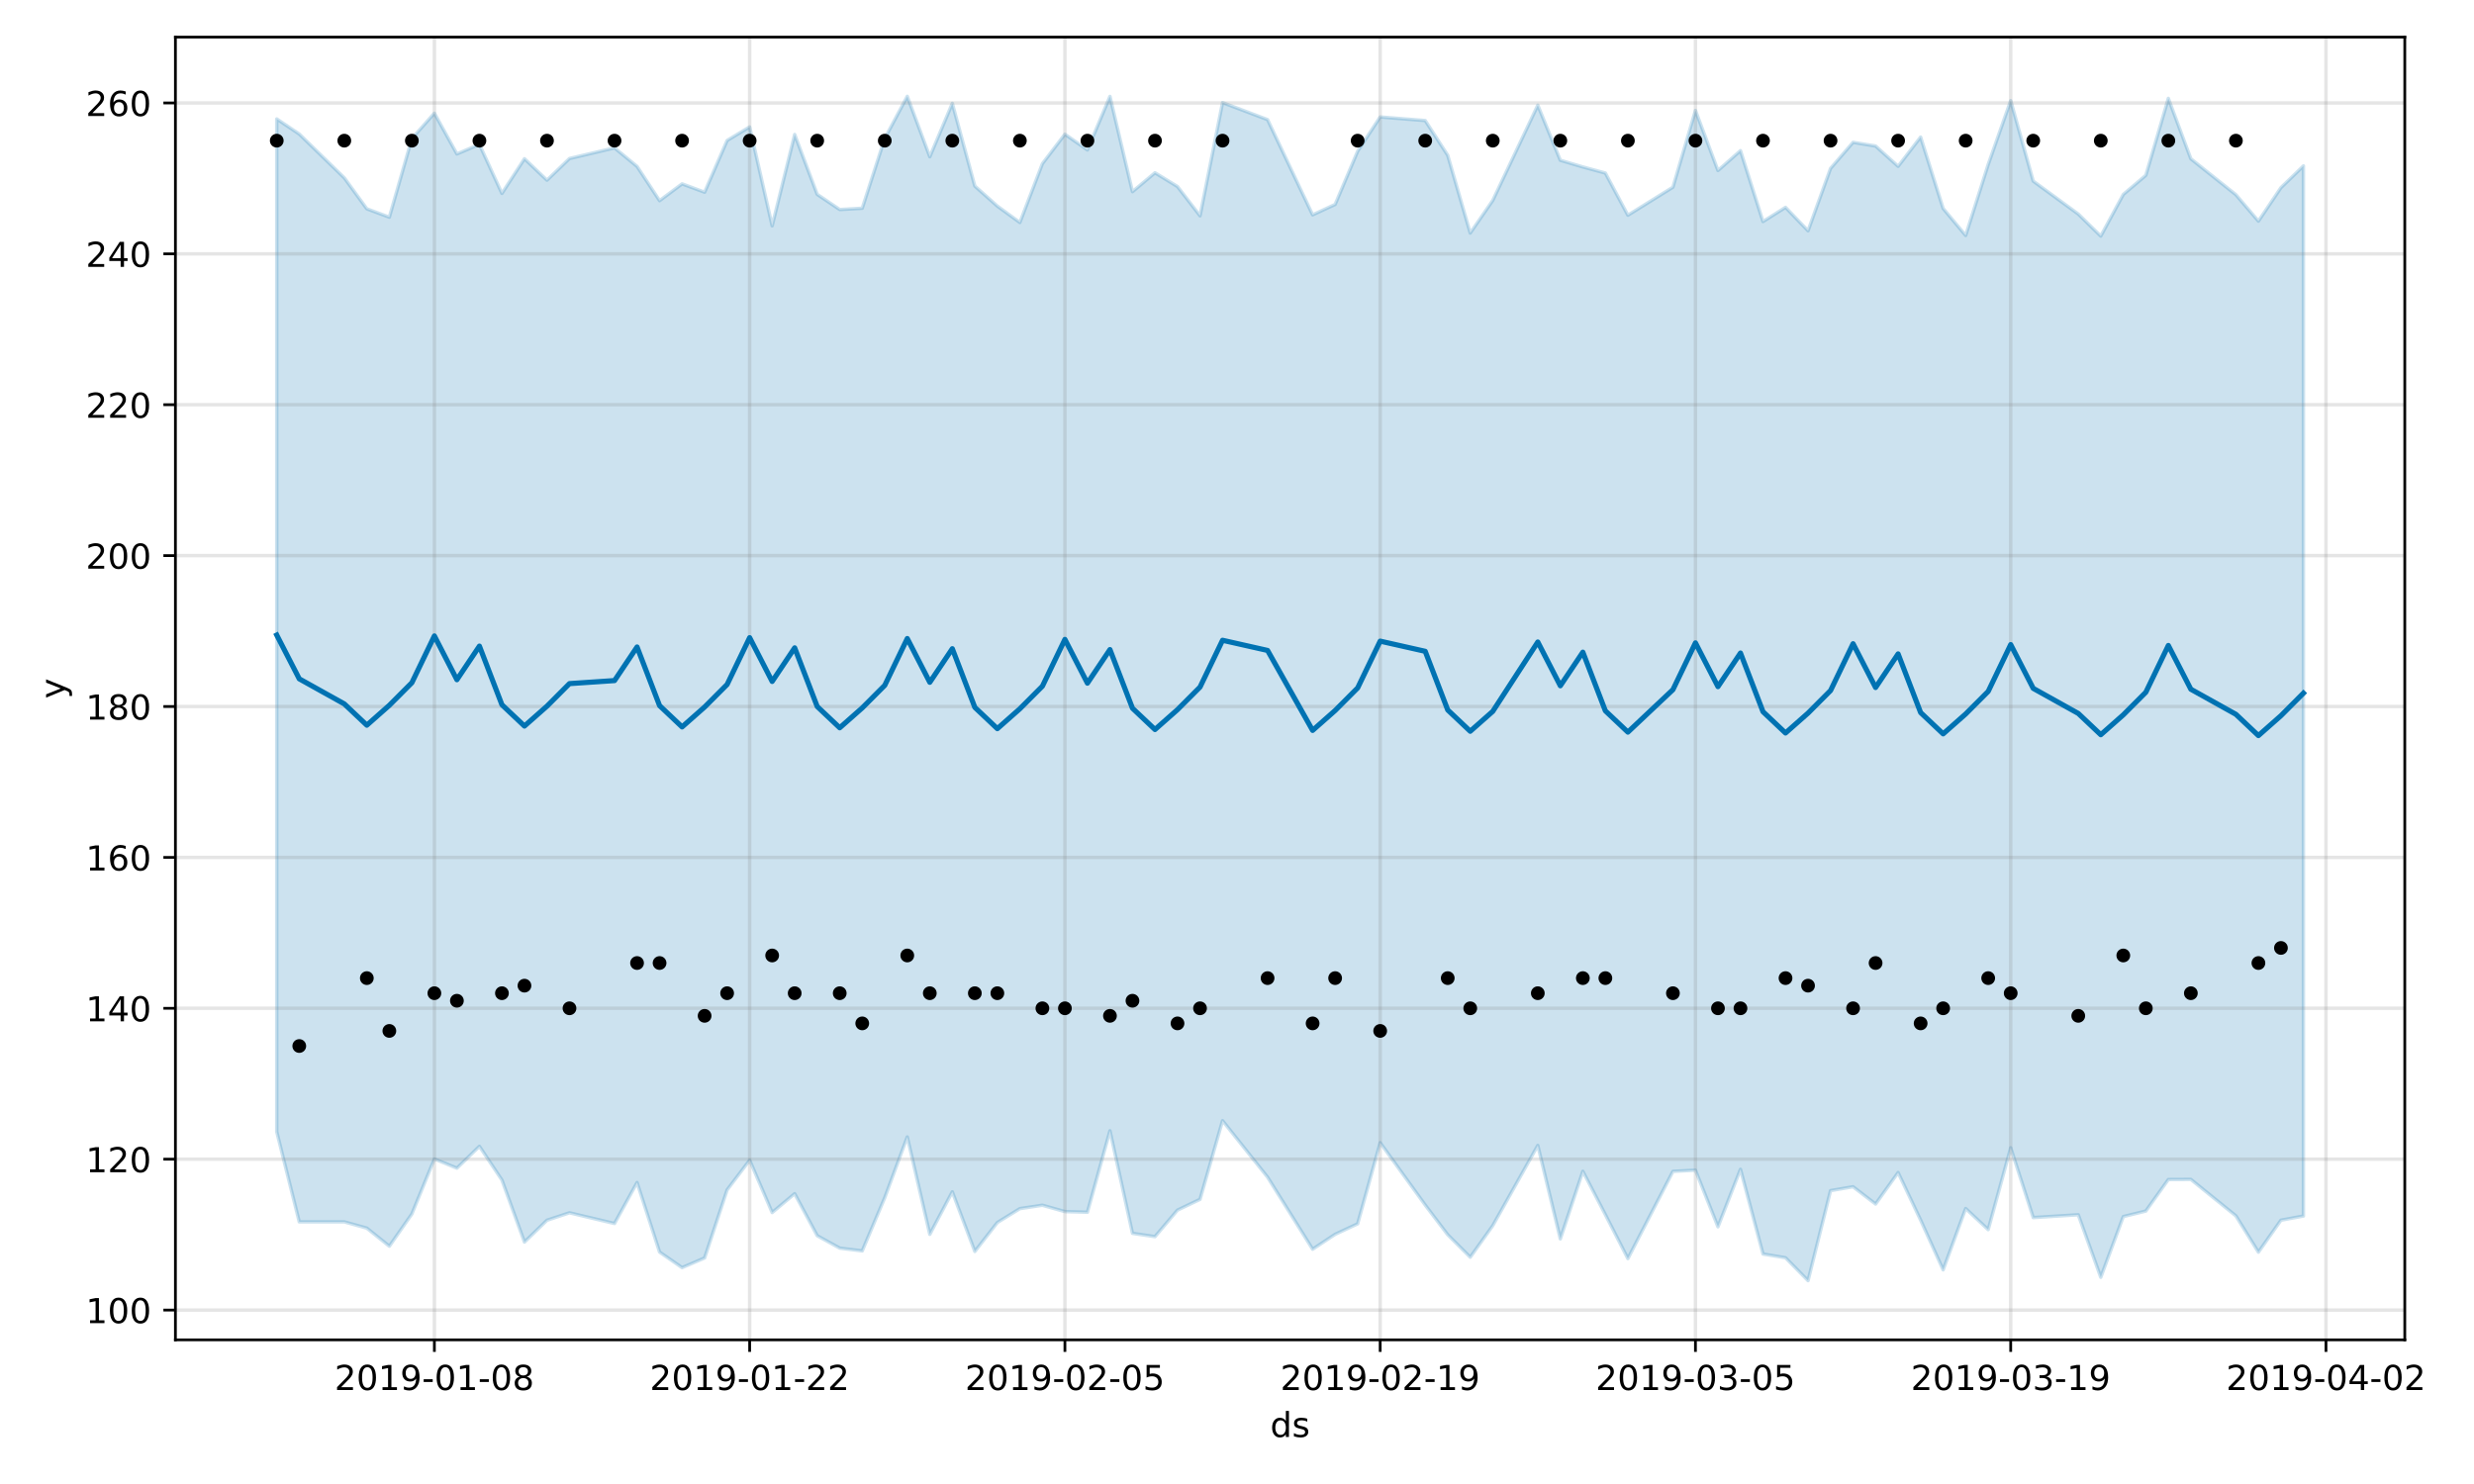 <?xml version="1.0" encoding="utf-8" standalone="no"?>
<!DOCTYPE svg PUBLIC "-//W3C//DTD SVG 1.1//EN"
  "http://www.w3.org/Graphics/SVG/1.1/DTD/svg11.dtd">
<!-- Created with matplotlib (https://matplotlib.org/) -->
<svg height="432pt" version="1.1" viewBox="0 0 720 432" width="720pt" xmlns="http://www.w3.org/2000/svg" xmlns:xlink="http://www.w3.org/1999/xlink">
 <defs>
  <style type="text/css">
*{stroke-linecap:butt;stroke-linejoin:round;}
  </style>
 </defs>
 <g id="figure_1">
  <g id="patch_1">
   <path d="M 0 432 
L 720 432 
L 720 0 
L 0 0 
z
" style="fill:#ffffff;"/>
  </g>
  <g id="axes_1">
   <g id="patch_2">
    <path d="M 51.05 390.04 
L 699.857 390.04 
L 699.857 10.8 
L 51.05 10.8 
z
" style="fill:#ffffff;"/>
   </g>
   <g id="PolyCollection_1">
    <defs>
     <path d="M 80.541 -397.378 
L 80.541 -102.521 
L 87.095 -76.299 
L 100.202 -76.308 
L 106.756 -74.483 
L 113.309 -69.223 
L 119.863 -78.604 
L 126.417 -94.611 
L 132.97 -91.943 
L 139.524 -98.297 
L 146.077 -88.483 
L 152.631 -70.423 
L 159.185 -76.78 
L 165.738 -78.942 
L 178.845 -75.829 
L 185.399 -87.757 
L 191.953 -67.516 
L 198.506 -62.986 
L 205.06 -65.804 
L 211.613 -85.615 
L 218.167 -94.275 
L 224.721 -79.019 
L 231.274 -84.512 
L 237.828 -72.281 
L 244.381 -68.663 
L 250.935 -67.854 
L 257.489 -83.343 
L 264.042 -101.032 
L 270.596 -72.666 
L 277.15 -85.053 
L 283.703 -67.691 
L 290.257 -76.112 
L 296.81 -80.162 
L 303.364 -81.144 
L 309.918 -79.295 
L 316.471 -79.112 
L 323.025 -102.825 
L 329.578 -72.969 
L 336.132 -72.005 
L 342.686 -79.727 
L 349.239 -82.862 
L 355.793 -105.76 
L 368.9 -89.318 
L 382.007 -68.345 
L 388.561 -72.685 
L 395.114 -75.741 
L 401.668 -99.357 
L 414.775 -81.205 
L 421.329 -72.558 
L 427.883 -66.018 
L 434.436 -75.212 
L 447.543 -98.564 
L 454.097 -71.348 
L 460.651 -91.032 
L 467.204 -78.405 
L 473.758 -65.619 
L 486.865 -91.004 
L 493.419 -91.352 
L 499.972 -74.868 
L 506.526 -91.61 
L 513.079 -66.944 
L 519.633 -65.861 
L 526.187 -59.198 
L 532.74 -85.403 
L 539.294 -86.529 
L 545.847 -81.495 
L 552.401 -90.66 
L 558.955 -76.816 
L 565.508 -62.341 
L 572.062 -80.191 
L 578.616 -74.045 
L 585.169 -97.878 
L 591.723 -77.552 
L 604.83 -78.369 
L 611.384 -60.176 
L 617.937 -77.844 
L 624.491 -79.452 
L 631.044 -88.633 
L 637.598 -88.666 
L 650.705 -78.058 
L 657.259 -67.484 
L 663.812 -76.791 
L 670.366 -78.003 
L 670.366 -383.708 
L 670.366 -383.708 
L 663.812 -377.371 
L 657.259 -367.628 
L 650.705 -375.326 
L 637.598 -385.778 
L 631.044 -403.365 
L 624.491 -380.966 
L 617.937 -375.397 
L 611.384 -363.277 
L 604.83 -369.693 
L 591.723 -379.285 
L 585.169 -402.703 
L 578.616 -384.114 
L 572.062 -363.462 
L 565.508 -371.324 
L 558.955 -392.096 
L 552.401 -383.586 
L 545.847 -389.496 
L 539.294 -390.57 
L 532.74 -382.973 
L 526.187 -364.825 
L 519.633 -371.642 
L 513.079 -367.508 
L 506.526 -388.145 
L 499.972 -382.36 
L 493.419 -399.843 
L 486.865 -377.508 
L 473.758 -369.349 
L 467.204 -381.63 
L 460.651 -383.404 
L 454.097 -385.35 
L 447.543 -401.373 
L 434.436 -373.667 
L 427.883 -364.161 
L 421.329 -386.792 
L 414.775 -396.914 
L 401.668 -397.952 
L 395.114 -387.967 
L 388.561 -372.489 
L 382.007 -369.46 
L 368.9 -397.182 
L 355.793 -402.13 
L 349.239 -369.178 
L 342.686 -377.7 
L 336.132 -381.708 
L 329.578 -376.205 
L 323.025 -403.931 
L 316.471 -388.352 
L 309.918 -392.933 
L 303.364 -384.351 
L 296.81 -367.233 
L 290.257 -372.005 
L 283.703 -377.847 
L 277.15 -401.907 
L 270.596 -386.373 
L 264.042 -403.962 
L 257.489 -391.698 
L 250.935 -371.382 
L 244.381 -371.003 
L 237.828 -375.423 
L 231.274 -392.855 
L 224.721 -366.266 
L 218.167 -395.057 
L 211.613 -391.11 
L 205.06 -376.052 
L 198.506 -378.482 
L 191.953 -373.586 
L 185.399 -383.565 
L 178.845 -388.952 
L 165.738 -385.859 
L 159.185 -379.551 
L 152.631 -385.795 
L 146.077 -375.695 
L 139.524 -389.969 
L 132.97 -387.19 
L 126.417 -399.059 
L 119.863 -391.651 
L 113.309 -368.78 
L 106.756 -371.215 
L 100.202 -380.227 
L 87.095 -392.98 
L 80.541 -397.378 
z
" id="m8595d66bee" style="stroke:#0072b2;stroke-opacity:0.2;"/>
    </defs>
    <g clip-path="url(#p4ef8eade6e)">
     <use style="fill:#0072b2;fill-opacity:0.2;stroke:#0072b2;stroke-opacity:0.2;" x="0" xlink:href="#m8595d66bee" y="432"/>
    </g>
   </g>
   <g id="matplotlib.axis_1">
    <g id="xtick_1">
     <g id="line2d_1">
      <path clip-path="url(#p4ef8eade6e)" d="M 126.417 390.04 
L 126.417 10.8 
" style="fill:none;stroke:#808080;stroke-linecap:square;stroke-opacity:0.2;"/>
     </g>
     <g id="line2d_2">
      <defs>
       <path d="M 0 0 
L 0 3.5 
" id="m2f54be844d" style="stroke:#000000;stroke-width:0.8;"/>
      </defs>
      <g>
       <use style="stroke:#000000;stroke-width:0.8;" x="126.417" xlink:href="#m2f54be844d" y="390.04"/>
      </g>
     </g>
     <g id="text_1">
      <!-- 2019-01-08 -->
      <defs>
       <path d="M 19.188 8.297 
L 53.609 8.297 
L 53.609 0 
L 7.328 0 
L 7.328 8.297 
Q 12.938 14.109 22.625 23.891 
Q 32.328 33.688 34.812 36.531 
Q 39.547 41.844 41.422 45.531 
Q 43.312 49.219 43.312 52.781 
Q 43.312 58.594 39.234 62.25 
Q 35.156 65.922 28.609 65.922 
Q 23.969 65.922 18.812 64.312 
Q 13.672 62.703 7.812 59.422 
L 7.812 69.391 
Q 13.766 71.781 18.938 73 
Q 24.125 74.219 28.422 74.219 
Q 39.75 74.219 46.484 68.547 
Q 53.219 62.891 53.219 53.422 
Q 53.219 48.922 51.531 44.891 
Q 49.859 40.875 45.406 35.406 
Q 44.188 33.984 37.641 27.219 
Q 31.109 20.453 19.188 8.297 
z
" id="DejaVuSans-50"/>
       <path d="M 31.781 66.406 
Q 24.172 66.406 20.328 58.906 
Q 16.5 51.422 16.5 36.375 
Q 16.5 21.391 20.328 13.891 
Q 24.172 6.391 31.781 6.391 
Q 39.453 6.391 43.281 13.891 
Q 47.125 21.391 47.125 36.375 
Q 47.125 51.422 43.281 58.906 
Q 39.453 66.406 31.781 66.406 
z
M 31.781 74.219 
Q 44.047 74.219 50.516 64.516 
Q 56.984 54.828 56.984 36.375 
Q 56.984 17.969 50.516 8.266 
Q 44.047 -1.422 31.781 -1.422 
Q 19.531 -1.422 13.062 8.266 
Q 6.594 17.969 6.594 36.375 
Q 6.594 54.828 13.062 64.516 
Q 19.531 74.219 31.781 74.219 
z
" id="DejaVuSans-48"/>
       <path d="M 12.406 8.297 
L 28.516 8.297 
L 28.516 63.922 
L 10.984 60.406 
L 10.984 69.391 
L 28.422 72.906 
L 38.281 72.906 
L 38.281 8.297 
L 54.391 8.297 
L 54.391 0 
L 12.406 0 
z
" id="DejaVuSans-49"/>
       <path d="M 10.984 1.516 
L 10.984 10.5 
Q 14.703 8.734 18.5 7.812 
Q 22.312 6.891 25.984 6.891 
Q 35.75 6.891 40.891 13.453 
Q 46.047 20.016 46.781 33.406 
Q 43.953 29.203 39.594 26.953 
Q 35.25 24.703 29.984 24.703 
Q 19.047 24.703 12.672 31.312 
Q 6.297 37.938 6.297 49.422 
Q 6.297 60.641 12.938 67.422 
Q 19.578 74.219 30.609 74.219 
Q 43.266 74.219 49.922 64.516 
Q 56.594 54.828 56.594 36.375 
Q 56.594 19.141 48.406 8.859 
Q 40.234 -1.422 26.422 -1.422 
Q 22.703 -1.422 18.891 -0.688 
Q 15.094 0.047 10.984 1.516 
z
M 30.609 32.422 
Q 37.25 32.422 41.125 36.953 
Q 45.016 41.5 45.016 49.422 
Q 45.016 57.281 41.125 61.844 
Q 37.25 66.406 30.609 66.406 
Q 23.969 66.406 20.094 61.844 
Q 16.219 57.281 16.219 49.422 
Q 16.219 41.5 20.094 36.953 
Q 23.969 32.422 30.609 32.422 
z
" id="DejaVuSans-57"/>
       <path d="M 4.891 31.391 
L 31.203 31.391 
L 31.203 23.391 
L 4.891 23.391 
z
" id="DejaVuSans-45"/>
       <path d="M 31.781 34.625 
Q 24.75 34.625 20.719 30.859 
Q 16.703 27.094 16.703 20.516 
Q 16.703 13.922 20.719 10.156 
Q 24.75 6.391 31.781 6.391 
Q 38.812 6.391 42.859 10.172 
Q 46.922 13.969 46.922 20.516 
Q 46.922 27.094 42.891 30.859 
Q 38.875 34.625 31.781 34.625 
z
M 21.922 38.812 
Q 15.578 40.375 12.031 44.719 
Q 8.5 49.078 8.5 55.328 
Q 8.5 64.062 14.719 69.141 
Q 20.953 74.219 31.781 74.219 
Q 42.672 74.219 48.875 69.141 
Q 55.078 64.062 55.078 55.328 
Q 55.078 49.078 51.531 44.719 
Q 48 40.375 41.703 38.812 
Q 48.828 37.156 52.797 32.312 
Q 56.781 27.484 56.781 20.516 
Q 56.781 9.906 50.312 4.234 
Q 43.844 -1.422 31.781 -1.422 
Q 19.734 -1.422 13.25 4.234 
Q 6.781 9.906 6.781 20.516 
Q 6.781 27.484 10.781 32.312 
Q 14.797 37.156 21.922 38.812 
z
M 18.312 54.391 
Q 18.312 48.734 21.844 45.562 
Q 25.391 42.391 31.781 42.391 
Q 38.141 42.391 41.719 45.562 
Q 45.312 48.734 45.312 54.391 
Q 45.312 60.062 41.719 63.234 
Q 38.141 66.406 31.781 66.406 
Q 25.391 66.406 21.844 63.234 
Q 18.312 60.062 18.312 54.391 
z
" id="DejaVuSans-56"/>
      </defs>
      <g transform="translate(97.359 404.638)scale(0.1 -0.1)">
       <use xlink:href="#DejaVuSans-50"/>
       <use x="63.623" xlink:href="#DejaVuSans-48"/>
       <use x="127.246" xlink:href="#DejaVuSans-49"/>
       <use x="190.869" xlink:href="#DejaVuSans-57"/>
       <use x="254.492" xlink:href="#DejaVuSans-45"/>
       <use x="290.576" xlink:href="#DejaVuSans-48"/>
       <use x="354.199" xlink:href="#DejaVuSans-49"/>
       <use x="417.822" xlink:href="#DejaVuSans-45"/>
       <use x="453.906" xlink:href="#DejaVuSans-48"/>
       <use x="517.529" xlink:href="#DejaVuSans-56"/>
      </g>
     </g>
    </g>
    <g id="xtick_2">
     <g id="line2d_3">
      <path clip-path="url(#p4ef8eade6e)" d="M 218.167 390.04 
L 218.167 10.8 
" style="fill:none;stroke:#808080;stroke-linecap:square;stroke-opacity:0.2;"/>
     </g>
     <g id="line2d_4">
      <g>
       <use style="stroke:#000000;stroke-width:0.8;" x="218.167" xlink:href="#m2f54be844d" y="390.04"/>
      </g>
     </g>
     <g id="text_2">
      <!-- 2019-01-22 -->
      <g transform="translate(189.109 404.638)scale(0.1 -0.1)">
       <use xlink:href="#DejaVuSans-50"/>
       <use x="63.623" xlink:href="#DejaVuSans-48"/>
       <use x="127.246" xlink:href="#DejaVuSans-49"/>
       <use x="190.869" xlink:href="#DejaVuSans-57"/>
       <use x="254.492" xlink:href="#DejaVuSans-45"/>
       <use x="290.576" xlink:href="#DejaVuSans-48"/>
       <use x="354.199" xlink:href="#DejaVuSans-49"/>
       <use x="417.822" xlink:href="#DejaVuSans-45"/>
       <use x="453.906" xlink:href="#DejaVuSans-50"/>
       <use x="517.529" xlink:href="#DejaVuSans-50"/>
      </g>
     </g>
    </g>
    <g id="xtick_3">
     <g id="line2d_5">
      <path clip-path="url(#p4ef8eade6e)" d="M 309.918 390.04 
L 309.918 10.8 
" style="fill:none;stroke:#808080;stroke-linecap:square;stroke-opacity:0.2;"/>
     </g>
     <g id="line2d_6">
      <g>
       <use style="stroke:#000000;stroke-width:0.8;" x="309.918" xlink:href="#m2f54be844d" y="390.04"/>
      </g>
     </g>
     <g id="text_3">
      <!-- 2019-02-05 -->
      <defs>
       <path d="M 10.797 72.906 
L 49.516 72.906 
L 49.516 64.594 
L 19.828 64.594 
L 19.828 46.734 
Q 21.969 47.469 24.109 47.828 
Q 26.266 48.188 28.422 48.188 
Q 40.625 48.188 47.75 41.5 
Q 54.891 34.812 54.891 23.391 
Q 54.891 11.625 47.562 5.094 
Q 40.234 -1.422 26.906 -1.422 
Q 22.312 -1.422 17.547 -0.641 
Q 12.797 0.141 7.719 1.703 
L 7.719 11.625 
Q 12.109 9.234 16.797 8.062 
Q 21.484 6.891 26.703 6.891 
Q 35.156 6.891 40.078 11.328 
Q 45.016 15.766 45.016 23.391 
Q 45.016 31 40.078 35.438 
Q 35.156 39.891 26.703 39.891 
Q 22.75 39.891 18.812 39.016 
Q 14.891 38.141 10.797 36.281 
z
" id="DejaVuSans-53"/>
      </defs>
      <g transform="translate(280.86 404.638)scale(0.1 -0.1)">
       <use xlink:href="#DejaVuSans-50"/>
       <use x="63.623" xlink:href="#DejaVuSans-48"/>
       <use x="127.246" xlink:href="#DejaVuSans-49"/>
       <use x="190.869" xlink:href="#DejaVuSans-57"/>
       <use x="254.492" xlink:href="#DejaVuSans-45"/>
       <use x="290.576" xlink:href="#DejaVuSans-48"/>
       <use x="354.199" xlink:href="#DejaVuSans-50"/>
       <use x="417.822" xlink:href="#DejaVuSans-45"/>
       <use x="453.906" xlink:href="#DejaVuSans-48"/>
       <use x="517.529" xlink:href="#DejaVuSans-53"/>
      </g>
     </g>
    </g>
    <g id="xtick_4">
     <g id="line2d_7">
      <path clip-path="url(#p4ef8eade6e)" d="M 401.668 390.04 
L 401.668 10.8 
" style="fill:none;stroke:#808080;stroke-linecap:square;stroke-opacity:0.2;"/>
     </g>
     <g id="line2d_8">
      <g>
       <use style="stroke:#000000;stroke-width:0.8;" x="401.668" xlink:href="#m2f54be844d" y="390.04"/>
      </g>
     </g>
     <g id="text_4">
      <!-- 2019-02-19 -->
      <g transform="translate(372.61 404.638)scale(0.1 -0.1)">
       <use xlink:href="#DejaVuSans-50"/>
       <use x="63.623" xlink:href="#DejaVuSans-48"/>
       <use x="127.246" xlink:href="#DejaVuSans-49"/>
       <use x="190.869" xlink:href="#DejaVuSans-57"/>
       <use x="254.492" xlink:href="#DejaVuSans-45"/>
       <use x="290.576" xlink:href="#DejaVuSans-48"/>
       <use x="354.199" xlink:href="#DejaVuSans-50"/>
       <use x="417.822" xlink:href="#DejaVuSans-45"/>
       <use x="453.906" xlink:href="#DejaVuSans-49"/>
       <use x="517.529" xlink:href="#DejaVuSans-57"/>
      </g>
     </g>
    </g>
    <g id="xtick_5">
     <g id="line2d_9">
      <path clip-path="url(#p4ef8eade6e)" d="M 493.419 390.04 
L 493.419 10.8 
" style="fill:none;stroke:#808080;stroke-linecap:square;stroke-opacity:0.2;"/>
     </g>
     <g id="line2d_10">
      <g>
       <use style="stroke:#000000;stroke-width:0.8;" x="493.419" xlink:href="#m2f54be844d" y="390.04"/>
      </g>
     </g>
     <g id="text_5">
      <!-- 2019-03-05 -->
      <defs>
       <path d="M 40.578 39.312 
Q 47.656 37.797 51.625 33 
Q 55.609 28.219 55.609 21.188 
Q 55.609 10.406 48.188 4.484 
Q 40.766 -1.422 27.094 -1.422 
Q 22.516 -1.422 17.656 -0.516 
Q 12.797 0.391 7.625 2.203 
L 7.625 11.719 
Q 11.719 9.328 16.594 8.109 
Q 21.484 6.891 26.812 6.891 
Q 36.078 6.891 40.938 10.547 
Q 45.797 14.203 45.797 21.188 
Q 45.797 27.641 41.281 31.266 
Q 36.766 34.906 28.719 34.906 
L 20.219 34.906 
L 20.219 43.016 
L 29.109 43.016 
Q 36.375 43.016 40.234 45.922 
Q 44.094 48.828 44.094 54.297 
Q 44.094 59.906 40.109 62.906 
Q 36.141 65.922 28.719 65.922 
Q 24.656 65.922 20.016 65.031 
Q 15.375 64.156 9.812 62.312 
L 9.812 71.094 
Q 15.438 72.656 20.344 73.438 
Q 25.25 74.219 29.594 74.219 
Q 40.828 74.219 47.359 69.109 
Q 53.906 64.016 53.906 55.328 
Q 53.906 49.266 50.438 45.094 
Q 46.969 40.922 40.578 39.312 
z
" id="DejaVuSans-51"/>
      </defs>
      <g transform="translate(464.361 404.638)scale(0.1 -0.1)">
       <use xlink:href="#DejaVuSans-50"/>
       <use x="63.623" xlink:href="#DejaVuSans-48"/>
       <use x="127.246" xlink:href="#DejaVuSans-49"/>
       <use x="190.869" xlink:href="#DejaVuSans-57"/>
       <use x="254.492" xlink:href="#DejaVuSans-45"/>
       <use x="290.576" xlink:href="#DejaVuSans-48"/>
       <use x="354.199" xlink:href="#DejaVuSans-51"/>
       <use x="417.822" xlink:href="#DejaVuSans-45"/>
       <use x="453.906" xlink:href="#DejaVuSans-48"/>
       <use x="517.529" xlink:href="#DejaVuSans-53"/>
      </g>
     </g>
    </g>
    <g id="xtick_6">
     <g id="line2d_11">
      <path clip-path="url(#p4ef8eade6e)" d="M 585.169 390.04 
L 585.169 10.8 
" style="fill:none;stroke:#808080;stroke-linecap:square;stroke-opacity:0.2;"/>
     </g>
     <g id="line2d_12">
      <g>
       <use style="stroke:#000000;stroke-width:0.8;" x="585.169" xlink:href="#m2f54be844d" y="390.04"/>
      </g>
     </g>
     <g id="text_6">
      <!-- 2019-03-19 -->
      <g transform="translate(556.111 404.638)scale(0.1 -0.1)">
       <use xlink:href="#DejaVuSans-50"/>
       <use x="63.623" xlink:href="#DejaVuSans-48"/>
       <use x="127.246" xlink:href="#DejaVuSans-49"/>
       <use x="190.869" xlink:href="#DejaVuSans-57"/>
       <use x="254.492" xlink:href="#DejaVuSans-45"/>
       <use x="290.576" xlink:href="#DejaVuSans-48"/>
       <use x="354.199" xlink:href="#DejaVuSans-51"/>
       <use x="417.822" xlink:href="#DejaVuSans-45"/>
       <use x="453.906" xlink:href="#DejaVuSans-49"/>
       <use x="517.529" xlink:href="#DejaVuSans-57"/>
      </g>
     </g>
    </g>
    <g id="xtick_7">
     <g id="line2d_13">
      <path clip-path="url(#p4ef8eade6e)" d="M 676.92 390.04 
L 676.92 10.8 
" style="fill:none;stroke:#808080;stroke-linecap:square;stroke-opacity:0.2;"/>
     </g>
     <g id="line2d_14">
      <g>
       <use style="stroke:#000000;stroke-width:0.8;" x="676.92" xlink:href="#m2f54be844d" y="390.04"/>
      </g>
     </g>
     <g id="text_7">
      <!-- 2019-04-02 -->
      <defs>
       <path d="M 37.797 64.312 
L 12.891 25.391 
L 37.797 25.391 
z
M 35.203 72.906 
L 47.609 72.906 
L 47.609 25.391 
L 58.016 25.391 
L 58.016 17.188 
L 47.609 17.188 
L 47.609 0 
L 37.797 0 
L 37.797 17.188 
L 4.891 17.188 
L 4.891 26.703 
z
" id="DejaVuSans-52"/>
      </defs>
      <g transform="translate(647.862 404.638)scale(0.1 -0.1)">
       <use xlink:href="#DejaVuSans-50"/>
       <use x="63.623" xlink:href="#DejaVuSans-48"/>
       <use x="127.246" xlink:href="#DejaVuSans-49"/>
       <use x="190.869" xlink:href="#DejaVuSans-57"/>
       <use x="254.492" xlink:href="#DejaVuSans-45"/>
       <use x="290.576" xlink:href="#DejaVuSans-48"/>
       <use x="354.199" xlink:href="#DejaVuSans-52"/>
       <use x="417.822" xlink:href="#DejaVuSans-45"/>
       <use x="453.906" xlink:href="#DejaVuSans-48"/>
       <use x="517.529" xlink:href="#DejaVuSans-50"/>
      </g>
     </g>
    </g>
    <g id="text_8">
     <!-- ds -->
     <defs>
      <path d="M 45.406 46.391 
L 45.406 75.984 
L 54.391 75.984 
L 54.391 0 
L 45.406 0 
L 45.406 8.203 
Q 42.578 3.328 38.25 0.953 
Q 33.938 -1.422 27.875 -1.422 
Q 17.969 -1.422 11.734 6.484 
Q 5.516 14.406 5.516 27.297 
Q 5.516 40.188 11.734 48.094 
Q 17.969 56 27.875 56 
Q 33.938 56 38.25 53.625 
Q 42.578 51.266 45.406 46.391 
z
M 14.797 27.297 
Q 14.797 17.391 18.875 11.75 
Q 22.953 6.109 30.078 6.109 
Q 37.203 6.109 41.297 11.75 
Q 45.406 17.391 45.406 27.297 
Q 45.406 37.203 41.297 42.844 
Q 37.203 48.484 30.078 48.484 
Q 22.953 48.484 18.875 42.844 
Q 14.797 37.203 14.797 27.297 
z
" id="DejaVuSans-100"/>
      <path d="M 44.281 53.078 
L 44.281 44.578 
Q 40.484 46.531 36.375 47.5 
Q 32.281 48.484 27.875 48.484 
Q 21.188 48.484 17.844 46.438 
Q 14.5 44.391 14.5 40.281 
Q 14.5 37.156 16.891 35.375 
Q 19.281 33.594 26.516 31.984 
L 29.594 31.297 
Q 39.156 29.25 43.188 25.516 
Q 47.219 21.781 47.219 15.094 
Q 47.219 7.469 41.188 3.016 
Q 35.156 -1.422 24.609 -1.422 
Q 20.219 -1.422 15.453 -0.562 
Q 10.688 0.297 5.422 2 
L 5.422 11.281 
Q 10.406 8.688 15.234 7.391 
Q 20.062 6.109 24.812 6.109 
Q 31.156 6.109 34.562 8.281 
Q 37.984 10.453 37.984 14.406 
Q 37.984 18.062 35.516 20.016 
Q 33.062 21.969 24.703 23.781 
L 21.578 24.516 
Q 13.234 26.266 9.516 29.906 
Q 5.812 33.547 5.812 39.891 
Q 5.812 47.609 11.281 51.797 
Q 16.75 56 26.812 56 
Q 31.781 56 36.172 55.266 
Q 40.578 54.547 44.281 53.078 
z
" id="DejaVuSans-115"/>
     </defs>
     <g transform="translate(369.675 418.317)scale(0.1 -0.1)">
      <use xlink:href="#DejaVuSans-100"/>
      <use x="63.477" xlink:href="#DejaVuSans-115"/>
     </g>
    </g>
   </g>
   <g id="matplotlib.axis_2">
    <g id="ytick_1">
     <g id="line2d_15">
      <path clip-path="url(#p4ef8eade6e)" d="M 51.05 381.369 
L 699.857 381.369 
" style="fill:none;stroke:#808080;stroke-linecap:square;stroke-opacity:0.2;"/>
     </g>
     <g id="line2d_16">
      <defs>
       <path d="M 0 0 
L -3.5 0 
" id="mfe95f59ff9" style="stroke:#000000;stroke-width:0.8;"/>
      </defs>
      <g>
       <use style="stroke:#000000;stroke-width:0.8;" x="51.05" xlink:href="#mfe95f59ff9" y="381.369"/>
      </g>
     </g>
     <g id="text_9">
      <!-- 100 -->
      <g transform="translate(24.962 385.169)scale(0.1 -0.1)">
       <use xlink:href="#DejaVuSans-49"/>
       <use x="63.623" xlink:href="#DejaVuSans-48"/>
       <use x="127.246" xlink:href="#DejaVuSans-48"/>
      </g>
     </g>
    </g>
    <g id="ytick_2">
     <g id="line2d_17">
      <path clip-path="url(#p4ef8eade6e)" d="M 51.05 337.444 
L 699.857 337.444 
" style="fill:none;stroke:#808080;stroke-linecap:square;stroke-opacity:0.2;"/>
     </g>
     <g id="line2d_18">
      <g>
       <use style="stroke:#000000;stroke-width:0.8;" x="51.05" xlink:href="#mfe95f59ff9" y="337.444"/>
      </g>
     </g>
     <g id="text_10">
      <!-- 120 -->
      <g transform="translate(24.962 341.243)scale(0.1 -0.1)">
       <use xlink:href="#DejaVuSans-49"/>
       <use x="63.623" xlink:href="#DejaVuSans-50"/>
       <use x="127.246" xlink:href="#DejaVuSans-48"/>
      </g>
     </g>
    </g>
    <g id="ytick_3">
     <g id="line2d_19">
      <path clip-path="url(#p4ef8eade6e)" d="M 51.05 293.519 
L 699.857 293.519 
" style="fill:none;stroke:#808080;stroke-linecap:square;stroke-opacity:0.2;"/>
     </g>
     <g id="line2d_20">
      <g>
       <use style="stroke:#000000;stroke-width:0.8;" x="51.05" xlink:href="#mfe95f59ff9" y="293.519"/>
      </g>
     </g>
     <g id="text_11">
      <!-- 140 -->
      <g transform="translate(24.962 297.318)scale(0.1 -0.1)">
       <use xlink:href="#DejaVuSans-49"/>
       <use x="63.623" xlink:href="#DejaVuSans-52"/>
       <use x="127.246" xlink:href="#DejaVuSans-48"/>
      </g>
     </g>
    </g>
    <g id="ytick_4">
     <g id="line2d_21">
      <path clip-path="url(#p4ef8eade6e)" d="M 51.05 249.593 
L 699.857 249.593 
" style="fill:none;stroke:#808080;stroke-linecap:square;stroke-opacity:0.2;"/>
     </g>
     <g id="line2d_22">
      <g>
       <use style="stroke:#000000;stroke-width:0.8;" x="51.05" xlink:href="#mfe95f59ff9" y="249.593"/>
      </g>
     </g>
     <g id="text_12">
      <!-- 160 -->
      <defs>
       <path d="M 33.016 40.375 
Q 26.375 40.375 22.484 35.828 
Q 18.609 31.297 18.609 23.391 
Q 18.609 15.531 22.484 10.953 
Q 26.375 6.391 33.016 6.391 
Q 39.656 6.391 43.531 10.953 
Q 47.406 15.531 47.406 23.391 
Q 47.406 31.297 43.531 35.828 
Q 39.656 40.375 33.016 40.375 
z
M 52.594 71.297 
L 52.594 62.312 
Q 48.875 64.062 45.094 64.984 
Q 41.312 65.922 37.594 65.922 
Q 27.828 65.922 22.672 59.328 
Q 17.531 52.734 16.797 39.406 
Q 19.672 43.656 24.016 45.922 
Q 28.375 48.188 33.594 48.188 
Q 44.578 48.188 50.953 41.516 
Q 57.328 34.859 57.328 23.391 
Q 57.328 12.156 50.688 5.359 
Q 44.047 -1.422 33.016 -1.422 
Q 20.359 -1.422 13.672 8.266 
Q 6.984 17.969 6.984 36.375 
Q 6.984 53.656 15.188 63.938 
Q 23.391 74.219 37.203 74.219 
Q 40.922 74.219 44.703 73.484 
Q 48.484 72.75 52.594 71.297 
z
" id="DejaVuSans-54"/>
      </defs>
      <g transform="translate(24.962 253.393)scale(0.1 -0.1)">
       <use xlink:href="#DejaVuSans-49"/>
       <use x="63.623" xlink:href="#DejaVuSans-54"/>
       <use x="127.246" xlink:href="#DejaVuSans-48"/>
      </g>
     </g>
    </g>
    <g id="ytick_5">
     <g id="line2d_23">
      <path clip-path="url(#p4ef8eade6e)" d="M 51.05 205.668 
L 699.857 205.668 
" style="fill:none;stroke:#808080;stroke-linecap:square;stroke-opacity:0.2;"/>
     </g>
     <g id="line2d_24">
      <g>
       <use style="stroke:#000000;stroke-width:0.8;" x="51.05" xlink:href="#mfe95f59ff9" y="205.668"/>
      </g>
     </g>
     <g id="text_13">
      <!-- 180 -->
      <g transform="translate(24.962 209.467)scale(0.1 -0.1)">
       <use xlink:href="#DejaVuSans-49"/>
       <use x="63.623" xlink:href="#DejaVuSans-56"/>
       <use x="127.246" xlink:href="#DejaVuSans-48"/>
      </g>
     </g>
    </g>
    <g id="ytick_6">
     <g id="line2d_25">
      <path clip-path="url(#p4ef8eade6e)" d="M 51.05 161.743 
L 699.857 161.743 
" style="fill:none;stroke:#808080;stroke-linecap:square;stroke-opacity:0.2;"/>
     </g>
     <g id="line2d_26">
      <g>
       <use style="stroke:#000000;stroke-width:0.8;" x="51.05" xlink:href="#mfe95f59ff9" y="161.743"/>
      </g>
     </g>
     <g id="text_14">
      <!-- 200 -->
      <g transform="translate(24.962 165.542)scale(0.1 -0.1)">
       <use xlink:href="#DejaVuSans-50"/>
       <use x="63.623" xlink:href="#DejaVuSans-48"/>
       <use x="127.246" xlink:href="#DejaVuSans-48"/>
      </g>
     </g>
    </g>
    <g id="ytick_7">
     <g id="line2d_27">
      <path clip-path="url(#p4ef8eade6e)" d="M 51.05 117.817 
L 699.857 117.817 
" style="fill:none;stroke:#808080;stroke-linecap:square;stroke-opacity:0.2;"/>
     </g>
     <g id="line2d_28">
      <g>
       <use style="stroke:#000000;stroke-width:0.8;" x="51.05" xlink:href="#mfe95f59ff9" y="117.817"/>
      </g>
     </g>
     <g id="text_15">
      <!-- 220 -->
      <g transform="translate(24.962 121.617)scale(0.1 -0.1)">
       <use xlink:href="#DejaVuSans-50"/>
       <use x="63.623" xlink:href="#DejaVuSans-50"/>
       <use x="127.246" xlink:href="#DejaVuSans-48"/>
      </g>
     </g>
    </g>
    <g id="ytick_8">
     <g id="line2d_29">
      <path clip-path="url(#p4ef8eade6e)" d="M 51.05 73.892 
L 699.857 73.892 
" style="fill:none;stroke:#808080;stroke-linecap:square;stroke-opacity:0.2;"/>
     </g>
     <g id="line2d_30">
      <g>
       <use style="stroke:#000000;stroke-width:0.8;" x="51.05" xlink:href="#mfe95f59ff9" y="73.892"/>
      </g>
     </g>
     <g id="text_16">
      <!-- 240 -->
      <g transform="translate(24.962 77.691)scale(0.1 -0.1)">
       <use xlink:href="#DejaVuSans-50"/>
       <use x="63.623" xlink:href="#DejaVuSans-52"/>
       <use x="127.246" xlink:href="#DejaVuSans-48"/>
      </g>
     </g>
    </g>
    <g id="ytick_9">
     <g id="line2d_31">
      <path clip-path="url(#p4ef8eade6e)" d="M 51.05 29.967 
L 699.857 29.967 
" style="fill:none;stroke:#808080;stroke-linecap:square;stroke-opacity:0.2;"/>
     </g>
     <g id="line2d_32">
      <g>
       <use style="stroke:#000000;stroke-width:0.8;" x="51.05" xlink:href="#mfe95f59ff9" y="29.967"/>
      </g>
     </g>
     <g id="text_17">
      <!-- 260 -->
      <g transform="translate(24.962 33.766)scale(0.1 -0.1)">
       <use xlink:href="#DejaVuSans-50"/>
       <use x="63.623" xlink:href="#DejaVuSans-54"/>
       <use x="127.246" xlink:href="#DejaVuSans-48"/>
      </g>
     </g>
    </g>
    <g id="text_18">
     <!-- y -->
     <defs>
      <path d="M 32.172 -5.078 
Q 28.375 -14.844 24.75 -17.812 
Q 21.141 -20.797 15.094 -20.797 
L 7.906 -20.797 
L 7.906 -13.281 
L 13.188 -13.281 
Q 16.891 -13.281 18.938 -11.516 
Q 21 -9.766 23.484 -3.219 
L 25.094 0.875 
L 2.984 54.688 
L 12.5 54.688 
L 29.594 11.922 
L 46.688 54.688 
L 56.203 54.688 
z
" id="DejaVuSans-121"/>
     </defs>
     <g transform="translate(18.883 203.379)rotate(-90)scale(0.1 -0.1)">
      <use xlink:href="#DejaVuSans-121"/>
     </g>
    </g>
   </g>
   <g id="line2d_33">
    <defs>
     <path d="M 0 1.5 
C 0.398 1.5 0.779 1.342 1.061 1.061 
C 1.342 0.779 1.5 0.398 1.5 0 
C 1.5 -0.398 1.342 -0.779 1.061 -1.061 
C 0.779 -1.342 0.398 -1.5 0 -1.5 
C -0.398 -1.5 -0.779 -1.342 -1.061 -1.061 
C -1.342 -0.779 -1.5 -0.398 -1.5 0 
C -1.5 0.398 -1.342 0.779 -1.061 1.061 
C -0.779 1.342 -0.398 1.5 0 1.5 
z
" id="me71e958deb" style="stroke:#000000;"/>
    </defs>
    <g clip-path="url(#p4ef8eade6e)">
     <use style="stroke:#000000;" x="80.541" xlink:href="#me71e958deb" y="40.948"/>
     <use style="stroke:#000000;" x="87.095" xlink:href="#me71e958deb" y="304.5"/>
     <use style="stroke:#000000;" x="100.202" xlink:href="#me71e958deb" y="40.948"/>
     <use style="stroke:#000000;" x="106.756" xlink:href="#me71e958deb" y="284.734"/>
     <use style="stroke:#000000;" x="113.309" xlink:href="#me71e958deb" y="300.107"/>
     <use style="stroke:#000000;" x="119.863" xlink:href="#me71e958deb" y="40.948"/>
     <use style="stroke:#000000;" x="126.417" xlink:href="#me71e958deb" y="289.126"/>
     <use style="stroke:#000000;" x="132.97" xlink:href="#me71e958deb" y="291.322"/>
     <use style="stroke:#000000;" x="139.524" xlink:href="#me71e958deb" y="40.948"/>
     <use style="stroke:#000000;" x="146.077" xlink:href="#me71e958deb" y="289.126"/>
     <use style="stroke:#000000;" x="152.631" xlink:href="#me71e958deb" y="286.93"/>
     <use style="stroke:#000000;" x="159.185" xlink:href="#me71e958deb" y="40.948"/>
     <use style="stroke:#000000;" x="165.738" xlink:href="#me71e958deb" y="293.519"/>
     <use style="stroke:#000000;" x="178.845" xlink:href="#me71e958deb" y="40.948"/>
     <use style="stroke:#000000;" x="185.399" xlink:href="#me71e958deb" y="280.341"/>
     <use style="stroke:#000000;" x="191.953" xlink:href="#me71e958deb" y="280.341"/>
     <use style="stroke:#000000;" x="198.506" xlink:href="#me71e958deb" y="40.948"/>
     <use style="stroke:#000000;" x="205.06" xlink:href="#me71e958deb" y="295.715"/>
     <use style="stroke:#000000;" x="211.613" xlink:href="#me71e958deb" y="289.126"/>
     <use style="stroke:#000000;" x="218.167" xlink:href="#me71e958deb" y="40.948"/>
     <use style="stroke:#000000;" x="224.721" xlink:href="#me71e958deb" y="278.145"/>
     <use style="stroke:#000000;" x="231.274" xlink:href="#me71e958deb" y="289.126"/>
     <use style="stroke:#000000;" x="237.828" xlink:href="#me71e958deb" y="40.948"/>
     <use style="stroke:#000000;" x="244.381" xlink:href="#me71e958deb" y="289.126"/>
     <use style="stroke:#000000;" x="250.935" xlink:href="#me71e958deb" y="297.911"/>
     <use style="stroke:#000000;" x="257.489" xlink:href="#me71e958deb" y="40.948"/>
     <use style="stroke:#000000;" x="264.042" xlink:href="#me71e958deb" y="278.145"/>
     <use style="stroke:#000000;" x="270.596" xlink:href="#me71e958deb" y="289.126"/>
     <use style="stroke:#000000;" x="277.15" xlink:href="#me71e958deb" y="40.948"/>
     <use style="stroke:#000000;" x="283.703" xlink:href="#me71e958deb" y="289.126"/>
     <use style="stroke:#000000;" x="290.257" xlink:href="#me71e958deb" y="289.126"/>
     <use style="stroke:#000000;" x="296.81" xlink:href="#me71e958deb" y="40.948"/>
     <use style="stroke:#000000;" x="303.364" xlink:href="#me71e958deb" y="293.519"/>
     <use style="stroke:#000000;" x="309.918" xlink:href="#me71e958deb" y="293.519"/>
     <use style="stroke:#000000;" x="316.471" xlink:href="#me71e958deb" y="40.948"/>
     <use style="stroke:#000000;" x="323.025" xlink:href="#me71e958deb" y="295.715"/>
     <use style="stroke:#000000;" x="329.578" xlink:href="#me71e958deb" y="291.322"/>
     <use style="stroke:#000000;" x="336.132" xlink:href="#me71e958deb" y="40.948"/>
     <use style="stroke:#000000;" x="342.686" xlink:href="#me71e958deb" y="297.911"/>
     <use style="stroke:#000000;" x="349.239" xlink:href="#me71e958deb" y="293.519"/>
     <use style="stroke:#000000;" x="355.793" xlink:href="#me71e958deb" y="40.948"/>
     <use style="stroke:#000000;" x="368.9" xlink:href="#me71e958deb" y="284.734"/>
     <use style="stroke:#000000;" x="382.007" xlink:href="#me71e958deb" y="297.911"/>
     <use style="stroke:#000000;" x="388.561" xlink:href="#me71e958deb" y="284.734"/>
     <use style="stroke:#000000;" x="395.114" xlink:href="#me71e958deb" y="40.948"/>
     <use style="stroke:#000000;" x="401.668" xlink:href="#me71e958deb" y="300.107"/>
     <use style="stroke:#000000;" x="414.775" xlink:href="#me71e958deb" y="40.948"/>
     <use style="stroke:#000000;" x="421.329" xlink:href="#me71e958deb" y="284.734"/>
     <use style="stroke:#000000;" x="427.883" xlink:href="#me71e958deb" y="293.519"/>
     <use style="stroke:#000000;" x="434.436" xlink:href="#me71e958deb" y="40.948"/>
     <use style="stroke:#000000;" x="447.543" xlink:href="#me71e958deb" y="289.126"/>
     <use style="stroke:#000000;" x="454.097" xlink:href="#me71e958deb" y="40.948"/>
     <use style="stroke:#000000;" x="460.651" xlink:href="#me71e958deb" y="284.734"/>
     <use style="stroke:#000000;" x="467.204" xlink:href="#me71e958deb" y="284.734"/>
     <use style="stroke:#000000;" x="473.758" xlink:href="#me71e958deb" y="40.948"/>
     <use style="stroke:#000000;" x="486.865" xlink:href="#me71e958deb" y="289.126"/>
     <use style="stroke:#000000;" x="493.419" xlink:href="#me71e958deb" y="40.948"/>
     <use style="stroke:#000000;" x="499.972" xlink:href="#me71e958deb" y="293.519"/>
     <use style="stroke:#000000;" x="506.526" xlink:href="#me71e958deb" y="293.519"/>
     <use style="stroke:#000000;" x="513.079" xlink:href="#me71e958deb" y="40.948"/>
     <use style="stroke:#000000;" x="519.633" xlink:href="#me71e958deb" y="284.734"/>
     <use style="stroke:#000000;" x="526.187" xlink:href="#me71e958deb" y="286.93"/>
     <use style="stroke:#000000;" x="532.74" xlink:href="#me71e958deb" y="40.948"/>
     <use style="stroke:#000000;" x="539.294" xlink:href="#me71e958deb" y="293.519"/>
     <use style="stroke:#000000;" x="545.847" xlink:href="#me71e958deb" y="280.341"/>
     <use style="stroke:#000000;" x="552.401" xlink:href="#me71e958deb" y="40.948"/>
     <use style="stroke:#000000;" x="558.955" xlink:href="#me71e958deb" y="297.911"/>
     <use style="stroke:#000000;" x="565.508" xlink:href="#me71e958deb" y="293.519"/>
     <use style="stroke:#000000;" x="572.062" xlink:href="#me71e958deb" y="40.948"/>
     <use style="stroke:#000000;" x="578.616" xlink:href="#me71e958deb" y="284.734"/>
     <use style="stroke:#000000;" x="585.169" xlink:href="#me71e958deb" y="289.126"/>
     <use style="stroke:#000000;" x="591.723" xlink:href="#me71e958deb" y="40.948"/>
     <use style="stroke:#000000;" x="604.83" xlink:href="#me71e958deb" y="295.715"/>
     <use style="stroke:#000000;" x="611.384" xlink:href="#me71e958deb" y="40.948"/>
     <use style="stroke:#000000;" x="617.937" xlink:href="#me71e958deb" y="278.145"/>
     <use style="stroke:#000000;" x="624.491" xlink:href="#me71e958deb" y="293.519"/>
     <use style="stroke:#000000;" x="631.044" xlink:href="#me71e958deb" y="40.948"/>
     <use style="stroke:#000000;" x="637.598" xlink:href="#me71e958deb" y="289.126"/>
     <use style="stroke:#000000;" x="650.705" xlink:href="#me71e958deb" y="40.948"/>
     <use style="stroke:#000000;" x="657.259" xlink:href="#me71e958deb" y="280.341"/>
     <use style="stroke:#000000;" x="663.812" xlink:href="#me71e958deb" y="275.949"/>
    </g>
   </g>
   <g id="line2d_34">
    <path clip-path="url(#p4ef8eade6e)" d="M 80.541 184.872 
L 87.095 197.614 
L 100.202 204.912 
L 106.756 211.107 
L 113.309 205.319 
L 119.863 198.749 
L 126.417 185.124 
L 132.97 197.867 
L 139.524 188.086 
L 146.077 205.164 
L 152.631 211.359 
L 159.185 205.571 
L 165.738 199.002 
L 178.845 198.119 
L 185.399 188.338 
L 191.953 205.416 
L 198.506 211.611 
L 205.06 205.823 
L 211.613 199.254 
L 218.167 185.629 
L 224.721 198.371 
L 231.274 188.59 
L 237.828 205.668 
L 244.381 211.863 
L 250.935 206.076 
L 257.489 199.506 
L 264.042 185.881 
L 270.596 198.623 
L 277.15 188.842 
L 283.703 205.92 
L 290.257 212.115 
L 296.81 206.328 
L 303.364 199.758 
L 309.918 186.133 
L 316.471 198.875 
L 323.025 189.095 
L 329.578 206.172 
L 336.132 212.368 
L 342.686 206.58 
L 349.239 200.01 
L 355.793 186.385 
L 368.9 189.347 
L 382.007 212.62 
L 388.561 206.832 
L 395.114 200.263 
L 401.668 186.637 
L 414.775 189.599 
L 421.329 206.677 
L 427.883 212.872 
L 434.436 207.084 
L 447.543 186.889 
L 454.097 199.632 
L 460.651 189.851 
L 467.204 206.929 
L 473.758 213.124 
L 486.865 200.767 
L 493.419 187.142 
L 499.972 199.884 
L 506.526 190.103 
L 513.079 207.181 
L 519.633 213.376 
L 526.187 207.589 
L 532.74 201.019 
L 539.294 187.394 
L 545.847 200.136 
L 552.401 190.355 
L 558.955 207.433 
L 565.508 213.628 
L 572.062 207.841 
L 578.616 201.271 
L 585.169 187.646 
L 591.723 200.388 
L 604.83 207.685 
L 611.384 213.881 
L 617.937 208.093 
L 624.491 201.523 
L 631.044 187.898 
L 637.598 200.64 
L 650.705 207.938 
L 657.259 214.133 
L 663.812 208.345 
L 670.366 201.776 
" style="fill:none;stroke:#0072b2;stroke-linecap:square;stroke-width:1.5;"/>
   </g>
   <g id="patch_3">
    <path d="M 51.05 390.04 
L 51.05 10.8 
" style="fill:none;stroke:#000000;stroke-linecap:square;stroke-linejoin:miter;stroke-width:0.8;"/>
   </g>
   <g id="patch_4">
    <path d="M 699.857 390.04 
L 699.857 10.8 
" style="fill:none;stroke:#000000;stroke-linecap:square;stroke-linejoin:miter;stroke-width:0.8;"/>
   </g>
   <g id="patch_5">
    <path d="M 51.05 390.04 
L 699.857 390.04 
" style="fill:none;stroke:#000000;stroke-linecap:square;stroke-linejoin:miter;stroke-width:0.8;"/>
   </g>
   <g id="patch_6">
    <path d="M 51.05 10.8 
L 699.857 10.8 
" style="fill:none;stroke:#000000;stroke-linecap:square;stroke-linejoin:miter;stroke-width:0.8;"/>
   </g>
  </g>
 </g>
 <defs>
  <clipPath id="p4ef8eade6e">
   <rect height="379.24" width="648.807" x="51.05" y="10.8"/>
  </clipPath>
 </defs>
</svg>
